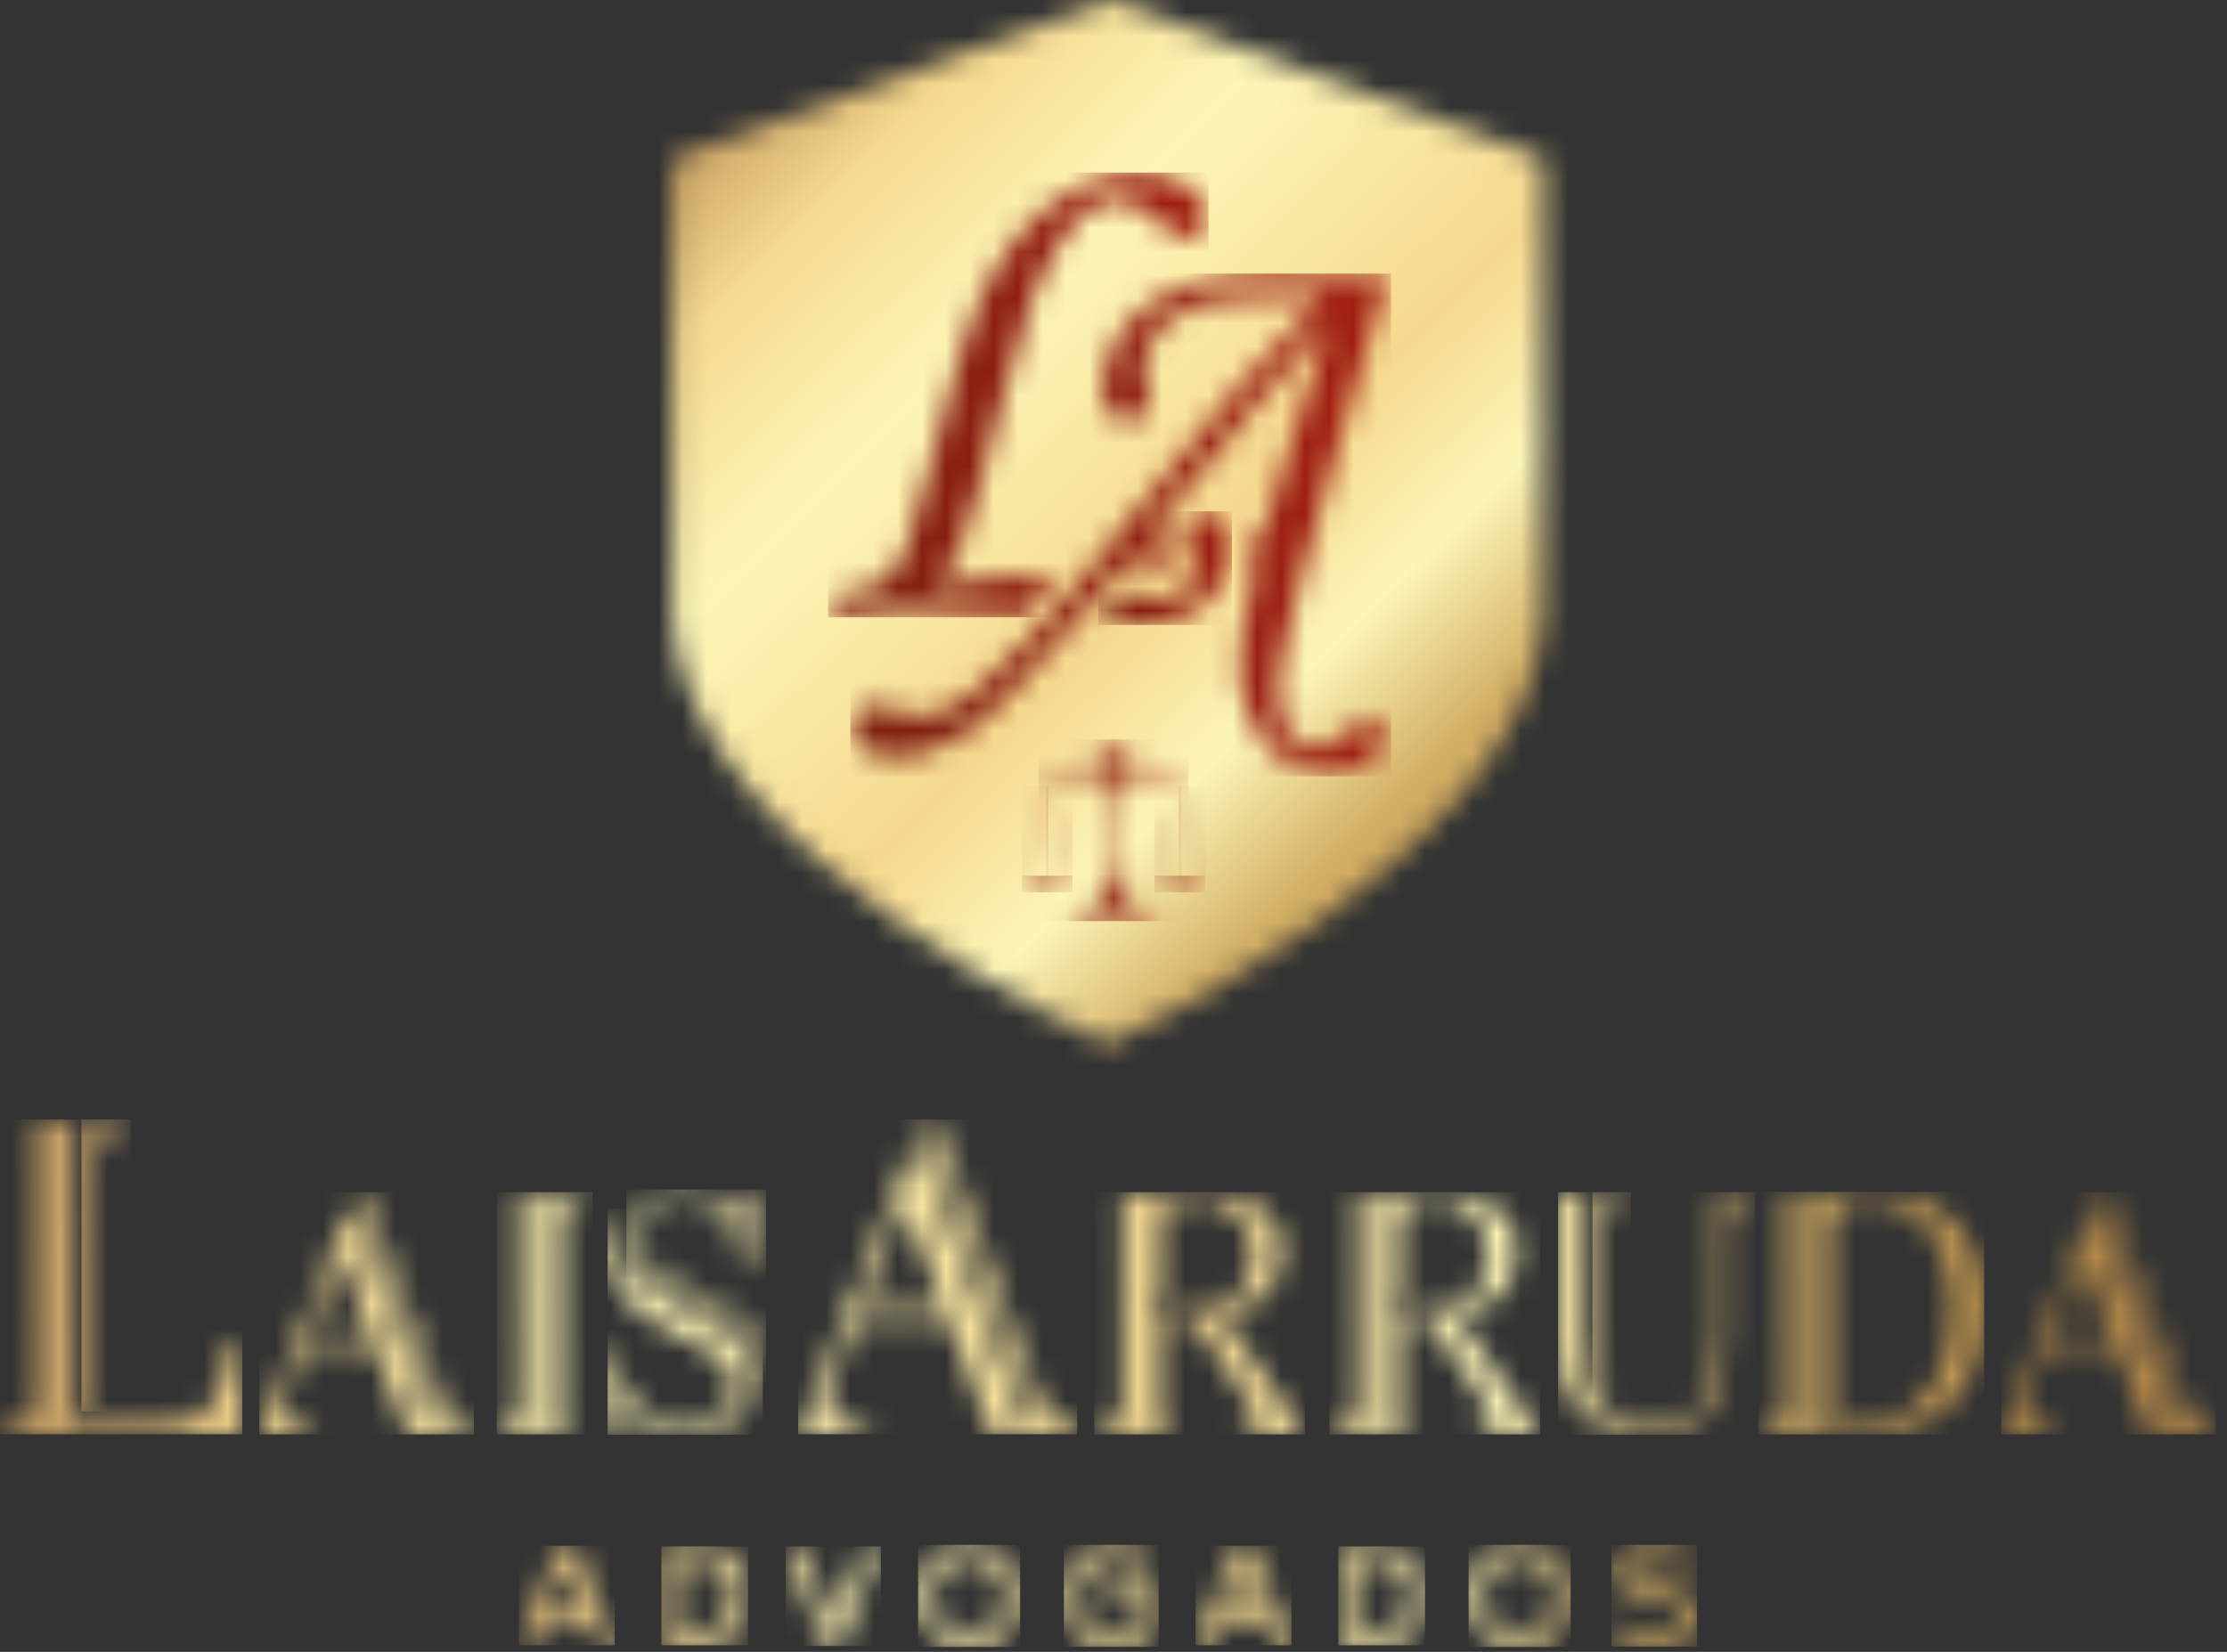 <svg width="93" height="69" viewBox="0 0 93 69" fill="none" xmlns="http://www.w3.org/2000/svg">
<rect x="0" y="0" width="93" height="69" fill="#333333" stroke="none"/>
<mask id="mask0_91_51" style="mask-type:luminance" maskUnits="userSpaceOnUse" x="0" y="46" width="11" height="14">
<path d="M1.532 46.762L1.546 57.981C1.546 58.454 1.511 58.782 1.442 58.991C1.358 59.2 1.198 59.339 0.989 59.429C0.801 59.499 0.488 59.548 0 59.569V59.917H10.119V56.052H9.618C9.527 56.978 9.388 57.563 9.214 58.057C9.04 58.524 8.74 58.837 8.343 59.067C7.939 59.276 7.368 59.395 6.602 59.395H2.946L2.925 46.769H1.532V46.762Z" fill="white"/>
</mask>
<g mask="url(#mask0_91_51)">
<path d="M10.119 46.762H0V59.91H10.119V46.762Z" fill="url(#paint0_linear_91_51)"/>
</g>
<mask id="mask1_91_51" style="mask-type:luminance" maskUnits="userSpaceOnUse" x="3" y="46" width="3" height="13">
<path d="M3.399 46.762L3.412 58.956H4.004L3.991 48.712C3.991 48.239 4.004 47.911 4.095 47.702C4.165 47.493 4.304 47.333 4.492 47.264C4.701 47.18 5.049 47.124 5.453 47.11V46.762H3.399Z" fill="white"/>
</mask>
<g mask="url(#mask1_91_51)">
<path d="M5.453 46.762H3.399V58.956H5.453V46.762Z" fill="url(#paint1_linear_91_51)"/>
</g>
<mask id="mask2_91_51" style="mask-type:luminance" maskUnits="userSpaceOnUse" x="10" y="49" width="10" height="11">
<path d="M14.221 52.409L15.537 55.891H12.842L14.221 52.409ZM14.834 49.797L14.82 49.853L18.414 59.512H17.996L14.604 50.403L10.822 59.916H13.058V59.637C12.612 59.623 12.32 59.561 12.118 59.422C11.916 59.282 11.811 59.129 11.811 58.816C11.811 58.502 11.902 58.238 12.09 57.757L12.682 56.267H15.656L17.021 59.909H19.779V59.63C19.347 59.602 18.79 59.31 18.546 58.704L15.238 49.791H14.82L14.834 49.797Z" fill="white"/>
</mask>
<g mask="url(#mask2_91_51)">
<path d="M19.793 49.797H10.829V59.916H19.793V49.797Z" fill="url(#paint2_linear_91_51)"/>
</g>
<mask id="mask3_91_51" style="mask-type:luminance" maskUnits="userSpaceOnUse" x="20" y="49" width="5" height="11">
<path d="M23.142 49.797L23.156 59.526H22.78L22.766 49.797H21.708L21.722 58.426C21.722 58.788 21.694 59.038 21.631 59.206C21.575 59.366 21.457 59.47 21.311 59.526C21.151 59.596 21.109 59.63 20.747 59.644V59.909H23.616L23.602 51.281C23.602 50.919 23.63 50.668 23.692 50.501C23.748 50.341 23.853 50.222 24.013 50.167C24.159 50.097 24.389 50.076 24.751 50.062V49.791H23.142V49.797Z" fill="white"/>
</mask>
<g mask="url(#mask3_91_51)">
<path d="M24.751 49.797H20.747V59.916H24.751V49.797Z" fill="url(#paint3_linear_91_51)"/>
</g>
<mask id="mask4_91_51" style="mask-type:luminance" maskUnits="userSpaceOnUse" x="26" y="49" width="6" height="9">
<path d="M27.216 49.959C26.59 50.293 26.29 50.815 26.248 51.365C26.151 52.654 26.917 53.204 27.307 53.482C27.613 53.684 28.498 54.193 29.152 54.513C29.835 54.861 30.483 55.182 30.866 55.53C31.36 55.975 31.708 56.533 31.841 57.152C31.883 57.382 31.883 57.459 31.869 57.716C31.924 57.556 31.945 57.41 31.959 57.222C31.973 56.762 31.813 56.219 31.667 55.934C31.416 55.467 31.2 55.293 30.852 55.021C30.517 54.757 29.71 54.353 29.361 54.179C28.971 53.991 27.474 53.19 27.07 52.772C26.736 52.438 26.59 51.888 26.617 51.47C26.659 50.732 27.112 50.397 27.398 50.265C27.69 50.133 28.094 50.014 28.547 50.021C29.173 50.035 29.696 50.279 30.037 50.516C30.357 50.773 30.532 50.982 30.692 51.386C30.866 51.79 30.963 52.18 30.998 52.716H31.402C31.402 51.365 31.416 50.425 31.472 49.833H31.068C31.04 50.049 31.012 50.223 30.977 50.314C30.935 50.404 30.88 50.46 30.789 50.46C30.685 50.46 30.587 50.418 30.371 50.286C30.239 50.203 30.065 50.112 29.926 50.042C29.654 49.896 29.16 49.68 28.505 49.68C28.052 49.68 27.565 49.778 27.203 49.952" fill="white"/>
</mask>
<g mask="url(#mask4_91_51)">
<path d="M31.987 49.687H26.158V57.716H31.987V49.687Z" fill="url(#paint4_linear_91_51)"/>
</g>
<mask id="mask5_91_51" style="mask-type:luminance" maskUnits="userSpaceOnUse" x="25" y="50" width="7" height="10">
<path d="M25.81 50.843C25.58 51.205 25.364 51.63 25.364 52.159C25.364 52.653 25.454 53.301 25.768 53.795C25.984 54.157 26.262 54.478 26.597 54.735C27.196 55.216 28.47 55.808 29.626 56.476C29.947 56.678 30.685 57.159 30.671 57.987C30.657 58.391 30.524 58.684 30.364 58.886C30.1 59.22 29.466 59.526 28.526 59.513C27.711 59.513 26.945 59.178 26.464 58.628C25.998 58.106 25.928 57.423 25.858 56.455H25.454C25.454 58.224 25.427 59.269 25.399 59.791H25.803C25.831 59.589 25.872 59.429 25.907 59.338C25.963 59.248 26.012 59.178 26.095 59.178C26.2 59.178 26.186 59.15 26.485 59.325C26.833 59.526 26.994 59.582 27.126 59.631C27.418 59.763 27.892 59.903 28.519 59.91C28.839 59.923 29.257 59.882 29.633 59.819C30.316 59.673 30.796 59.352 31.137 58.844C31.848 57.73 31.353 56.511 30.601 55.856C30.253 55.55 29.626 55.23 28.965 54.889C28.296 54.554 27.453 54.102 26.98 53.76C26.576 53.468 25.719 52.848 25.824 51.337C25.852 51.044 25.942 50.745 26.102 50.48C25.998 50.585 25.886 50.71 25.796 50.843" fill="white"/>
</mask>
<g mask="url(#mask5_91_51)">
<path d="M31.855 50.48H25.371V59.93H31.855V50.48Z" fill="url(#paint5_linear_91_51)"/>
</g>
<mask id="mask6_91_51" style="mask-type:luminance" maskUnits="userSpaceOnUse" x="33" y="46" width="12" height="14">
<path d="M37.733 50.16L39.439 54.687H35.936L37.733 50.16ZM38.533 46.762L38.513 46.832L43.179 59.387H42.636L38.227 47.542L33.317 59.91H36.228V59.541C35.657 59.527 35.267 59.436 35.01 59.262C34.745 59.088 34.613 58.879 34.613 58.482C34.613 58.085 34.731 57.73 34.982 57.103L35.748 55.167H39.613L41.389 59.903H44.975V59.534C44.418 59.499 43.687 59.116 43.374 58.329L39.07 46.748H38.527L38.533 46.762Z" fill="white"/>
</mask>
<g mask="url(#mask6_91_51)">
<path d="M44.982 46.762H33.331V59.909H44.982V46.762Z" fill="url(#paint6_linear_91_51)"/>
</g>
<mask id="mask7_91_51" style="mask-type:luminance" maskUnits="userSpaceOnUse" x="45" y="49" width="10" height="11">
<path d="M48.318 49.798L48.332 54.38H48.778V51.309C48.778 50.961 48.848 50.704 48.98 50.557C49.154 50.342 49.21 50.328 49.356 50.251C49.558 50.147 49.823 50.105 49.983 50.091C50.477 50.049 51.215 50.307 51.605 50.683C52.1 51.149 52.316 51.658 52.316 52.438C52.316 52.918 52.128 53.44 52.009 53.642C51.731 54.109 51.473 54.325 51.055 54.527C50.763 54.659 50.261 54.757 49.969 54.784C49.69 54.812 49.69 54.798 49.391 54.798H48.332V59.527H47.97L47.956 49.798H46.884L46.898 58.413C46.898 58.761 46.87 59.025 46.8 59.193C46.744 59.353 46.612 59.464 46.466 59.513C46.306 59.583 46.048 59.617 45.686 59.631V59.91H48.778V55.181H49.892L52.413 58.991C52.504 59.123 52.56 59.248 52.56 59.325C52.56 59.429 52.49 59.499 52.385 59.555C52.281 59.596 52.093 59.624 51.891 59.638V59.917H54.489L51.007 54.959C51.571 54.854 52.023 54.673 52.385 54.408C52.803 54.116 53.11 53.782 53.284 53.406C53.458 53.029 53.548 52.654 53.548 52.278C53.548 51.811 53.416 51.393 53.158 51.017C52.901 50.641 52.518 50.335 52.009 50.119C51.487 49.903 50.867 49.798 50.122 49.798H48.311H48.318Z" fill="white"/>
</mask>
<g mask="url(#mask7_91_51)">
<path d="M54.496 49.798H45.693V59.917H54.496V49.798Z" fill="url(#paint7_linear_91_51)"/>
</g>
<mask id="mask8_91_51" style="mask-type:luminance" maskUnits="userSpaceOnUse" x="55" y="49" width="10" height="11">
<path d="M58.138 49.798L58.152 54.38H58.591V51.309C58.591 50.961 58.66 50.704 58.793 50.557C58.967 50.342 59.023 50.328 59.169 50.251C59.371 50.147 59.635 50.105 59.795 50.091C60.29 50.049 61.028 50.307 61.418 50.683C61.913 51.149 62.129 51.658 62.129 52.438C62.129 52.918 61.941 53.44 61.822 53.642C61.544 54.109 61.286 54.325 60.868 54.527C60.575 54.659 60.074 54.757 59.782 54.784C59.503 54.812 59.503 54.798 59.203 54.798H58.145V59.527H57.783L57.769 49.798H56.696L56.71 58.413C56.71 58.761 56.682 59.025 56.613 59.193C56.557 59.353 56.425 59.464 56.279 59.513C56.118 59.583 55.861 59.617 55.498 59.631V59.91H58.598V55.181H59.712L62.233 58.991C62.331 59.123 62.379 59.248 62.379 59.325C62.379 59.429 62.31 59.499 62.205 59.555C62.101 59.596 61.913 59.624 61.711 59.638V59.917H64.308L60.826 54.959C61.39 54.854 61.843 54.673 62.205 54.408C62.623 54.116 62.929 53.782 63.103 53.406C63.278 53.029 63.368 52.654 63.368 52.278C63.368 51.811 63.236 51.393 62.978 51.017C62.721 50.641 62.337 50.335 61.829 50.119C61.307 49.903 60.687 49.798 59.942 49.798H58.131H58.138Z" fill="white"/>
</mask>
<g mask="url(#mask8_91_51)">
<path d="M64.315 49.798H55.513V59.917H64.315V49.798Z" fill="url(#paint8_linear_91_51)"/>
</g>
<mask id="mask9_91_51" style="mask-type:luminance" maskUnits="userSpaceOnUse" x="65" y="49" width="9" height="11">
<path d="M71.739 49.798L71.753 55.745C71.753 56.908 71.579 57.862 71.119 58.545C70.702 59.185 70.005 59.513 69.072 59.513C68.842 59.513 68.738 59.513 68.459 59.471C67.818 59.401 67.317 59.165 66.969 58.816C66.377 58.239 66.14 57.236 66.14 55.55C66.14 55.216 66.14 50.954 66.126 49.798H65.067V55.627C65.067 56.296 65.095 56.832 65.158 57.25C65.214 57.667 65.374 58.016 65.534 58.308C65.68 58.601 65.952 58.914 66.244 59.151C66.808 59.631 67.505 59.931 68.954 59.917C69.664 59.903 70.096 59.798 70.562 59.555C71.015 59.311 71.314 58.991 71.551 58.594C71.767 58.231 71.913 57.814 72.004 57.333C72.101 56.839 72.136 56.247 72.136 55.578V51.449C72.136 51.073 72.164 50.808 72.227 50.62C72.282 50.432 72.387 50.286 72.547 50.202C72.707 50.119 72.909 50.07 73.285 50.056V49.798H71.732H71.739Z" fill="white"/>
</mask>
<g mask="url(#mask9_91_51)">
<path d="M73.299 49.798H65.067V59.931H73.299V49.798Z" fill="url(#paint9_linear_91_51)"/>
</g>
<mask id="mask10_91_51" style="mask-type:luminance" maskUnits="userSpaceOnUse" x="66" y="49" width="3" height="10">
<path d="M66.502 49.798L66.516 55.536C66.516 57.013 66.746 57.946 67.171 58.454C67.087 58.176 67.052 57.862 67.024 57.654C66.969 57.208 66.955 56.623 66.955 55.857V51.303C66.955 50.94 66.983 50.69 67.038 50.523C67.094 50.362 67.198 50.23 67.359 50.16C67.519 50.105 67.763 50.077 68.111 50.07V49.805H66.502V49.798Z" fill="white"/>
</mask>
<g mask="url(#mask10_91_51)">
<path d="M68.111 49.798H66.502V58.454H68.111V49.798Z" fill="url(#paint10_linear_91_51)"/>
</g>
<mask id="mask11_91_51" style="mask-type:luminance" maskUnits="userSpaceOnUse" x="73" y="49" width="10" height="11">
<path d="M76.976 49.798H76.05V59.179H76.503V51.421C76.503 51.087 76.545 50.926 76.6 50.766C76.656 50.592 76.788 50.474 76.879 50.418C77.241 50.174 77.603 50.126 78.112 50.14C78.926 50.154 80.082 50.571 80.765 51.63C81.301 52.417 81.531 53.489 81.517 54.701C81.517 55.892 81.287 56.915 80.911 57.612C80.507 58.364 80.055 58.789 79.449 59.102C78.738 59.45 77.854 59.534 77.157 59.534H75.667V49.819L74.595 49.805L74.609 58.419C74.609 58.782 74.581 59.039 74.518 59.2C74.462 59.36 74.344 59.478 74.198 59.534C74.037 59.603 73.835 59.624 73.432 59.638V59.917L76.538 59.931C76.914 59.931 77.276 59.917 77.408 59.917C78.481 59.917 79.121 59.84 79.713 59.645C80.556 59.367 81.552 58.921 82.248 57.486C82.624 56.693 82.854 55.759 82.854 54.715C82.854 53.392 82.576 52.075 81.608 51.045C80.793 50.188 79.665 49.798 77.986 49.798L76.969 49.812L76.976 49.798Z" fill="white"/>
</mask>
<g mask="url(#mask11_91_51)">
<path d="M82.861 49.785H73.439V59.917H82.861V49.785Z" fill="url(#paint11_linear_91_51)"/>
</g>
<mask id="mask12_91_51" style="mask-type:luminance" maskUnits="userSpaceOnUse" x="83" y="49" width="10" height="11">
<path d="M86.963 52.409L88.279 55.891H85.584L86.963 52.409ZM87.576 49.797L87.562 49.853L91.156 59.512H90.738L87.346 50.403L83.565 59.916H85.8V59.637C85.361 59.623 85.062 59.554 84.86 59.422C84.658 59.289 84.553 59.129 84.553 58.816C84.553 58.502 84.644 58.238 84.832 57.757L85.424 56.267H88.398L89.763 59.909H92.521V59.63C92.089 59.602 91.532 59.31 91.288 58.704L87.98 49.791H87.562L87.576 49.797Z" fill="white"/>
</mask>
<g mask="url(#mask12_91_51)">
<path d="M92.535 49.797H83.572V59.916H92.535V49.797Z" fill="url(#paint12_linear_91_51)"/>
</g>
<mask id="mask13_91_51" style="mask-type:luminance" maskUnits="userSpaceOnUse" x="28" y="0" width="37" height="44">
<path d="M28.094 6.609V26.107H28.122C28.888 35.836 46.271 43.621 46.271 43.621C46.271 43.621 63.647 35.836 64.42 26.107H64.448V25.453V6.609L46.368 0L28.101 6.609H28.094Z" fill="white"/>
</mask>
<g mask="url(#mask13_91_51)">
<path d="M46.637 -18.163L6.294 21.382L45.915 61.797L86.258 22.252L46.637 -18.163Z" fill="url(#paint13_linear_91_51)"/>
</g>
<mask id="mask14_91_51" style="mask-type:luminance" maskUnits="userSpaceOnUse" x="48" y="36" width="3" height="2">
<path d="M48.214 36.581C48.339 36.978 48.764 37.27 49.272 37.27C49.781 37.27 50.199 36.978 50.331 36.581H48.214Z" fill="white"/>
</mask>
<g mask="url(#mask14_91_51)">
<path d="M50.331 36.581H48.214V37.27H50.331V36.581Z" fill="url(#paint14_linear_91_51)"/>
</g>
<mask id="mask15_91_51" style="mask-type:luminance" maskUnits="userSpaceOnUse" x="49" y="32" width="1" height="5">
<path d="M49.231 32.876V36.782C49.231 36.782 49.245 36.831 49.272 36.831C49.272 36.831 49.321 36.81 49.321 36.789V32.883C49.321 32.883 49.307 32.834 49.279 32.834C49.279 32.834 49.238 32.855 49.238 32.876" fill="white"/>
</mask>
<g mask="url(#mask15_91_51)">
<path d="M49.321 32.834H49.231V36.831H49.321V32.834Z" fill="url(#paint15_linear_91_51)"/>
</g>
<mask id="mask16_91_51" style="mask-type:luminance" maskUnits="userSpaceOnUse" x="48" y="32" width="2" height="5">
<path d="M49.231 32.862L48.228 36.56C48.228 36.56 48.235 36.609 48.263 36.616C48.263 36.616 48.27 36.616 48.276 36.616C48.297 36.616 48.318 36.602 48.318 36.581L49.321 32.883C49.321 32.883 49.314 32.835 49.286 32.828C49.286 32.828 49.279 32.828 49.272 32.828C49.252 32.828 49.238 32.842 49.231 32.862Z" fill="white"/>
</mask>
<g mask="url(#mask16_91_51)">
<path d="M49.321 32.834H48.214V36.622H49.321V32.834Z" fill="url(#paint16_linear_91_51)"/>
</g>
<mask id="mask17_91_51" style="mask-type:luminance" maskUnits="userSpaceOnUse" x="49" y="32" width="2" height="5">
<path d="M49.258 32.834C49.258 32.834 49.217 32.862 49.224 32.89L50.233 36.587C50.233 36.587 50.254 36.622 50.275 36.622C50.275 36.622 50.282 36.622 50.289 36.622C50.31 36.622 50.324 36.587 50.317 36.567L49.307 32.869C49.307 32.869 49.279 32.834 49.266 32.834C49.266 32.834 49.258 32.834 49.252 32.834" fill="white"/>
</mask>
<g mask="url(#mask17_91_51)">
<path d="M50.338 32.834H49.224V36.622H50.338V32.834Z" fill="url(#paint17_linear_91_51)"/>
</g>
<mask id="mask18_91_51" style="mask-type:luminance" maskUnits="userSpaceOnUse" x="42" y="36" width="3" height="2">
<path d="M42.67 36.581C42.803 36.978 43.227 37.27 43.729 37.27C44.23 37.27 44.655 36.978 44.787 36.581H42.67Z" fill="white"/>
</mask>
<g mask="url(#mask18_91_51)">
<path d="M44.787 36.581H42.67V37.27H44.787V36.581Z" fill="url(#paint18_linear_91_51)"/>
</g>
<mask id="mask19_91_51" style="mask-type:luminance" maskUnits="userSpaceOnUse" x="43" y="32" width="1" height="5">
<path d="M43.687 32.876V36.782C43.687 36.782 43.701 36.831 43.729 36.831C43.729 36.831 43.771 36.81 43.778 36.789V32.883C43.778 32.883 43.764 32.834 43.736 32.834C43.736 32.834 43.687 32.855 43.687 32.876Z" fill="white"/>
</mask>
<g mask="url(#mask19_91_51)">
<path d="M43.778 32.834H43.687V36.831H43.778V32.834Z" fill="url(#paint19_linear_91_51)"/>
</g>
<mask id="mask20_91_51" style="mask-type:luminance" maskUnits="userSpaceOnUse" x="42" y="32" width="2" height="5">
<path d="M43.687 32.862L42.684 36.56C42.684 36.56 42.691 36.609 42.719 36.616C42.719 36.616 42.726 36.616 42.733 36.616C42.754 36.616 42.775 36.602 42.775 36.581L43.778 32.883C43.778 32.883 43.771 32.835 43.743 32.828C43.743 32.828 43.736 32.828 43.729 32.828C43.708 32.828 43.687 32.842 43.687 32.862Z" fill="white"/>
</mask>
<g mask="url(#mask20_91_51)">
<path d="M43.784 32.834H42.677V36.622H43.784V32.834Z" fill="url(#paint20_linear_91_51)"/>
</g>
<mask id="mask21_91_51" style="mask-type:luminance" maskUnits="userSpaceOnUse" x="43" y="32" width="2" height="5">
<path d="M43.715 32.834C43.715 32.834 43.673 32.862 43.68 32.89L44.69 36.587C44.69 36.587 44.711 36.622 44.732 36.622C44.732 36.622 44.739 36.622 44.746 36.622C44.773 36.622 44.787 36.587 44.78 36.567L43.771 32.869C43.771 32.869 43.75 32.834 43.729 32.834C43.729 32.834 43.722 32.834 43.715 32.834Z" fill="white"/>
</mask>
<g mask="url(#mask21_91_51)">
<path d="M44.795 32.834H43.68V36.622H44.795V32.834Z" fill="url(#paint21_linear_91_51)"/>
</g>
<mask id="mask22_91_51" style="mask-type:luminance" maskUnits="userSpaceOnUse" x="43" y="30" width="7" height="9">
<path d="M46.264 31.643C46.264 31.441 46.501 31.274 46.501 31.274C46.501 31.274 46.737 31.441 46.737 31.643C46.737 31.845 46.501 32.012 46.501 32.012C46.501 32.012 46.264 31.845 46.264 31.643ZM46.013 31.643C46.013 31.643 46.013 31.678 46.013 31.699C45.539 31.79 45.122 32.033 44.558 32.409C44.216 32.639 43.875 32.897 43.68 32.862C43.659 32.862 43.645 32.848 43.624 32.841C43.694 32.813 43.736 32.751 43.736 32.674C43.736 32.577 43.652 32.493 43.555 32.493C43.457 32.493 43.381 32.569 43.374 32.667C43.36 32.772 43.422 32.89 43.603 32.953C43.91 33.05 44.411 32.778 44.718 32.611C44.989 32.465 45.24 32.361 45.484 32.291C46.09 32.194 46.299 32.632 46.368 32.827C46.278 32.869 46.222 32.959 46.222 33.071C46.222 33.182 46.285 33.273 46.382 33.315V36.058C46.285 36.1 46.222 36.191 46.222 36.302C46.222 36.413 46.285 36.497 46.375 36.546C46.334 37.012 46.118 38.008 44.989 38.182C44.815 38.182 44.662 38.308 44.634 38.475H48.367C48.332 38.308 48.186 38.182 48.012 38.182C46.877 38.008 46.661 37.005 46.626 36.546C46.717 36.504 46.779 36.413 46.779 36.302C46.779 36.191 46.717 36.1 46.619 36.058V33.315C46.709 33.273 46.779 33.175 46.779 33.071C46.779 32.967 46.717 32.876 46.633 32.827C46.696 32.632 46.911 32.194 47.51 32.291C47.754 32.361 48.005 32.465 48.276 32.611C48.59 32.778 49.091 33.05 49.391 32.953C49.572 32.89 49.635 32.772 49.621 32.667C49.621 32.569 49.537 32.493 49.44 32.493C49.342 32.493 49.258 32.577 49.258 32.674C49.258 32.751 49.307 32.813 49.377 32.841C49.363 32.848 49.342 32.855 49.321 32.862C49.126 32.897 48.785 32.639 48.444 32.409C47.873 32.026 47.455 31.79 46.988 31.699C46.988 31.678 46.988 31.664 46.988 31.643C46.988 31.226 46.501 30.884 46.501 30.884C46.501 30.884 46.02 31.226 46.02 31.643" fill="white"/>
</mask>
<g mask="url(#mask22_91_51)">
<path d="M49.628 30.884H43.374V38.475H49.628V30.884Z" fill="url(#paint22_linear_91_51)"/>
</g>
<mask id="mask23_91_51" style="mask-type:luminance" maskUnits="userSpaceOnUse" x="35" y="11" width="23" height="22">
<path d="M51.341 11.525C50.261 11.671 49.342 11.943 48.597 12.34C47.852 12.737 47.253 13.259 46.814 13.907C46.375 14.555 46.118 15.244 46.055 15.968C46.006 16.483 46.076 16.88 46.264 17.159C46.445 17.438 46.709 17.591 47.058 17.619C47.301 17.639 47.517 17.577 47.705 17.417C47.894 17.263 47.998 17.068 48.019 16.852C48.033 16.678 47.991 16.4 47.88 16.017C47.775 15.669 47.733 15.411 47.754 15.223C47.803 14.666 48.068 14.144 48.541 13.642C49.015 13.148 49.683 12.8 50.561 12.605C51.195 12.458 52.769 12.389 55.283 12.389C53.27 14.283 50.582 17.361 47.225 21.623C46.64 22.361 46.09 23.05 45.567 23.684C45.379 23.914 45.198 24.137 45.017 24.346C44.565 24.889 44.126 25.397 43.722 25.857C43.499 26.107 43.29 26.344 43.081 26.567C42.099 27.64 41.27 28.44 40.609 28.963C39.724 29.659 38.937 29.972 38.262 29.91C38.06 29.889 37.663 29.784 37.071 29.589C36.834 29.52 36.646 29.471 36.5 29.464C36.256 29.443 36.047 29.513 35.873 29.666C35.699 29.819 35.594 30.035 35.574 30.293C35.546 30.634 35.657 30.933 35.915 31.17C36.173 31.414 36.584 31.56 37.154 31.609C38.234 31.706 39.418 31.309 40.706 30.411C41.347 29.965 42.907 28.266 44.321 26.672C44.537 26.428 44.746 26.191 44.948 25.961C45.393 25.453 45.804 24.979 46.139 24.589C46.361 24.332 46.549 24.109 46.696 23.935C46.904 23.684 47.03 23.538 47.03 23.538H49.07C49.05 23.468 49.022 23.398 48.987 23.315C48.848 22.967 48.764 22.667 48.743 22.41H47.949L52.365 16.999C52.706 16.581 53.597 15.585 55.032 13.997L55.457 13.579C54.614 16.059 52.72 22.389 52.72 22.389H52.204C52.225 22.542 52.239 22.702 52.239 22.862C52.239 23.085 52.218 23.301 52.184 23.51H52.448C52.448 23.51 51.989 25.439 51.8 26.901C51.647 28.106 51.821 29.102 52.142 29.896C52.462 30.697 52.95 31.309 53.604 31.748C54.363 32.249 55.15 32.431 55.958 32.284C56.766 32.138 57.344 31.811 57.678 31.296C57.811 31.101 57.859 30.892 57.831 30.676C57.804 30.46 57.706 30.293 57.539 30.181C57.386 30.077 57.198 30.056 56.989 30.105C56.829 30.146 56.543 30.348 56.125 30.703C55.422 31.316 54.781 31.428 54.196 31.045C53.597 30.648 53.479 29.903 53.395 28.775C53.312 27.646 54.941 21.727 56.042 18.023C57.636 12.66 57.741 12.389 57.971 11.539C58.117 11.483 56.829 11.449 56.829 11.449C55.986 11.442 54.962 11.442 54.287 11.435C53.98 11.435 53.695 11.428 53.43 11.428C52.497 11.428 51.807 11.463 51.376 11.525" fill="white"/>
</mask>
<g mask="url(#mask23_91_51)">
<path d="M58.089 11.428H35.511V32.431H58.089V11.428Z" fill="url(#paint23_linear_91_51)"/>
</g>
<mask id="mask24_91_51" style="mask-type:luminance" maskUnits="userSpaceOnUse" x="34" y="7" width="17" height="19">
<path d="M43.917 8.544C42.698 9.436 41.674 10.808 40.853 12.653C40.316 13.879 39.717 15.891 39.056 18.677C38.561 20.787 38.164 22.18 37.879 22.855C37.586 23.53 37.266 23.997 36.904 24.262C36.542 24.526 35.831 24.756 34.766 24.958L34.585 25.78C35.734 25.606 37.05 25.522 38.54 25.522C39.3 25.522 40.706 25.606 42.747 25.773C43.179 25.292 43.638 24.763 44.133 24.178C44.098 24.178 44.063 24.171 44.035 24.164C43.576 24.095 43.081 24.067 42.545 24.067C41.681 24.067 40.525 24.227 39.077 24.54C39.481 24.074 39.829 23.489 40.114 22.779C40.511 21.783 41.089 19.77 41.855 16.741C42.343 14.833 42.747 13.461 43.06 12.632C43.548 11.407 44.014 10.48 44.467 9.854C44.92 9.234 45.338 8.809 45.735 8.586C46.02 8.426 46.306 8.342 46.598 8.342C46.849 8.342 47.114 8.405 47.378 8.537C47.65 8.67 48.026 8.948 48.513 9.373C48.945 9.77 49.321 9.965 49.621 9.965C49.85 9.965 50.052 9.881 50.22 9.707C50.387 9.533 50.47 9.324 50.47 9.081C50.47 8.642 50.199 8.224 49.648 7.82C49.098 7.416 48.423 7.214 47.622 7.214C46.375 7.214 45.136 7.66 43.917 8.551" fill="white"/>
</mask>
<g mask="url(#mask24_91_51)">
<path d="M50.47 7.207H34.585V25.786H50.47V7.207Z" fill="url(#paint24_linear_91_51)"/>
</g>
<mask id="mask25_91_51" style="mask-type:luminance" maskUnits="userSpaceOnUse" x="45" y="21" width="7" height="6">
<path d="M49.704 21.595C49.704 21.595 49.676 21.623 49.662 21.644C49.53 21.797 49.46 21.999 49.46 22.25C49.46 22.298 49.46 22.354 49.474 22.41C49.502 22.577 49.558 22.786 49.655 23.029C49.732 23.218 49.788 23.385 49.823 23.531C49.85 23.649 49.864 23.754 49.864 23.844C49.864 24.004 49.83 24.158 49.753 24.297C49.683 24.429 49.586 24.548 49.46 24.659C49.189 24.896 48.861 25.021 48.478 25.021C48.158 25.021 47.643 24.945 46.932 24.791C46.64 25.14 46.264 25.571 45.846 26.052C46.438 26.093 46.946 26.114 47.371 26.114C48.618 26.114 49.607 25.794 50.338 25.153C50.644 24.889 50.888 24.596 51.062 24.29C51.202 24.046 51.299 23.796 51.362 23.524C51.41 23.315 51.431 23.099 51.431 22.876C51.431 22.709 51.417 22.549 51.389 22.41C51.341 22.159 51.25 21.95 51.111 21.776C51.076 21.727 51.034 21.685 50.993 21.651C50.804 21.47 50.582 21.372 50.331 21.372C50.066 21.372 49.857 21.449 49.69 21.609" fill="white"/>
</mask>
<g mask="url(#mask25_91_51)">
<path d="M51.445 21.358H45.86V26.107H51.445V21.358Z" fill="url(#paint25_linear_91_51)"/>
</g>
<mask id="mask26_91_51" style="mask-type:luminance" maskUnits="userSpaceOnUse" x="21" y="64" width="5" height="5">
<path d="M23.651 65.376L24.424 67.305H22.878L23.651 65.376ZM23.323 64.568L21.673 68.726H22.348L22.655 67.932H24.674L24.981 68.726H25.677L24.02 64.568H23.33H23.323Z" fill="white"/>
</mask>
<g mask="url(#mask26_91_51)">
<path d="M25.67 64.568H21.666V68.726H25.67V64.568Z" fill="url(#paint26_linear_91_51)"/>
</g>
<mask id="mask27_91_51" style="mask-type:luminance" maskUnits="userSpaceOnUse" x="27" y="64" width="5" height="5">
<path d="M28.296 65.237H29.041C30.288 65.237 30.559 65.585 30.559 66.657C30.559 67.73 30.232 68.099 29.02 68.099H28.296V65.237ZM27.62 64.596V68.726H28.985C30.58 68.726 31.242 68.245 31.242 66.657C31.242 65.07 30.622 64.596 29.034 64.596H27.627H27.62Z" fill="white"/>
</mask>
<g mask="url(#mask27_91_51)">
<path d="M31.242 64.596H27.62V68.726H31.242V64.596Z" fill="url(#paint27_linear_91_51)"/>
</g>
<mask id="mask28_91_51" style="mask-type:luminance" maskUnits="userSpaceOnUse" x="32" y="64" width="5" height="5">
<path d="M36.075 64.596L34.801 67.904L33.519 64.596H32.809L34.445 68.754H35.135L36.785 64.596H36.075Z" fill="white"/>
</mask>
<g mask="url(#mask28_91_51)">
<path d="M36.785 64.596H32.809V68.754H36.785V64.596Z" fill="url(#paint28_linear_91_51)"/>
</g>
<mask id="mask29_91_51" style="mask-type:luminance" maskUnits="userSpaceOnUse" x="38" y="64" width="5" height="5">
<path d="M39.014 66.671C39.014 65.731 39.432 65.181 40.463 65.181C41.493 65.181 41.918 65.724 41.918 66.671C41.918 67.618 41.5 68.161 40.463 68.161C39.425 68.161 39.014 67.618 39.014 66.671ZM38.338 66.657C38.338 68.175 39.146 68.788 40.469 68.788C41.793 68.788 42.601 68.175 42.601 66.657C42.601 65.139 41.786 64.533 40.469 64.533C39.153 64.533 38.338 65.146 38.338 66.657Z" fill="white"/>
</mask>
<g mask="url(#mask29_91_51)">
<path d="M42.601 64.533H38.338V68.795H42.601V64.533Z" fill="url(#paint29_linear_91_51)"/>
</g>
<mask id="mask30_91_51" style="mask-type:luminance" maskUnits="userSpaceOnUse" x="44" y="64" width="5" height="5">
<path d="M44.425 66.657C44.425 68.043 44.941 68.788 46.494 68.788C48.047 68.788 48.388 68.126 48.388 66.971V66.386H46.445V66.991H47.719V67.096C47.719 67.827 47.476 68.182 46.522 68.182C45.442 68.182 45.094 67.688 45.094 66.664C45.094 65.64 45.54 65.181 46.529 65.181C47.107 65.181 47.406 65.362 47.636 65.578L48.116 65.083C47.824 64.784 47.343 64.533 46.529 64.533C45.177 64.533 44.418 65.174 44.418 66.657" fill="white"/>
</mask>
<g mask="url(#mask30_91_51)">
<path d="M48.388 64.533H44.426V68.788H48.388V64.533Z" fill="url(#paint30_linear_91_51)"/>
</g>
<mask id="mask31_91_51" style="mask-type:luminance" maskUnits="userSpaceOnUse" x="49" y="64" width="5" height="5">
<path d="M51.919 65.376L52.692 67.305H51.146L51.919 65.376ZM51.585 64.568L49.934 68.726H50.61L50.916 67.932H52.936L53.242 68.726H53.938L52.281 64.568H51.592H51.585Z" fill="white"/>
</mask>
<g mask="url(#mask31_91_51)">
<path d="M53.931 64.568H49.927V68.726H53.931V64.568Z" fill="url(#paint31_linear_91_51)"/>
</g>
<mask id="mask32_91_51" style="mask-type:luminance" maskUnits="userSpaceOnUse" x="55" y="64" width="5" height="5">
<path d="M56.557 65.237H57.302C58.549 65.237 58.821 65.585 58.821 66.657C58.821 67.73 58.493 68.099 57.274 68.099H56.55V65.237H56.557ZM55.889 64.596V68.726H57.254C58.848 68.726 59.51 68.245 59.51 66.657C59.51 65.07 58.89 64.596 57.302 64.596H55.895H55.889Z" fill="white"/>
</mask>
<g mask="url(#mask32_91_51)">
<path d="M59.51 64.596H55.889V68.726H59.51V64.596Z" fill="url(#paint32_linear_91_51)"/>
</g>
<mask id="mask33_91_51" style="mask-type:luminance" maskUnits="userSpaceOnUse" x="61" y="64" width="5" height="5">
<path d="M62.01 66.671C62.01 65.731 62.428 65.181 63.459 65.181C64.489 65.181 64.914 65.724 64.914 66.671C64.914 67.618 64.496 68.161 63.459 68.161C62.421 68.161 62.01 67.618 62.01 66.671ZM61.328 66.657C61.328 68.175 62.136 68.788 63.452 68.788C64.768 68.788 65.583 68.175 65.583 66.657C65.583 65.139 64.768 64.533 63.452 64.533C62.136 64.533 61.328 65.146 61.328 66.657Z" fill="white"/>
</mask>
<g mask="url(#mask33_91_51)">
<path d="M65.59 64.533H61.328V68.795H65.59V64.533Z" fill="url(#paint33_linear_91_51)"/>
</g>
<mask id="mask34_91_51" style="mask-type:luminance" maskUnits="userSpaceOnUse" x="67" y="64" width="4" height="5">
<path d="M67.519 65.717C67.519 66.588 68.104 66.762 69.1 66.915C69.782 67.019 70.2 67.103 70.2 67.549C70.2 67.994 69.936 68.189 69.107 68.189C68.591 68.189 68.097 68.064 67.63 67.757L67.289 68.273C67.784 68.621 68.403 68.781 69.121 68.781C70.374 68.781 70.862 68.349 70.862 67.514C70.862 66.608 70.207 66.455 69.26 66.302C68.564 66.191 68.18 66.114 68.18 65.696C68.18 65.313 68.417 65.153 69.114 65.153C69.573 65.153 70.033 65.285 70.312 65.473L70.674 64.923C70.353 64.707 69.859 64.533 69.121 64.533C68.048 64.533 67.519 64.853 67.519 65.717Z" fill="white"/>
</mask>
<g mask="url(#mask34_91_51)">
<path d="M70.869 64.533H67.296V68.781H70.869V64.533Z" fill="url(#paint34_linear_91_51)"/>
</g>
<defs>
<linearGradient id="paint0_linear_91_51" x1="-4.79" y1="53.447" x2="100.266" y2="53.447" gradientUnits="userSpaceOnUse">
<stop stop-color="#B7854D"/>
<stop offset="0.15" stop-color="#F5D98F"/>
<stop offset="0.3" stop-color="#FDF6B7"/>
<stop offset="0.52" stop-color="#F5D88E"/>
<stop offset="0.64" stop-color="#FCF5B7"/>
<stop offset="0.75" stop-color="#D4B067"/>
<stop offset="0.85" stop-color="#BD9149"/>
<stop offset="1" stop-color="#B7854D"/>
</linearGradient>
<linearGradient id="paint1_linear_91_51" x1="-4.79" y1="52.967" x2="100.266" y2="52.967" gradientUnits="userSpaceOnUse">
<stop stop-color="#B7854D"/>
<stop offset="0.15" stop-color="#F5D98F"/>
<stop offset="0.3" stop-color="#FDF6B7"/>
<stop offset="0.52" stop-color="#F5D88E"/>
<stop offset="0.64" stop-color="#FCF5B7"/>
<stop offset="0.75" stop-color="#D4B067"/>
<stop offset="0.85" stop-color="#BD9149"/>
<stop offset="1" stop-color="#B7854D"/>
</linearGradient>
<linearGradient id="paint2_linear_91_51" x1="-4.79" y1="54.957" x2="100.266" y2="54.957" gradientUnits="userSpaceOnUse">
<stop stop-color="#B7854D"/>
<stop offset="0.15" stop-color="#F5D98F"/>
<stop offset="0.3" stop-color="#FDF6B7"/>
<stop offset="0.52" stop-color="#F5D88E"/>
<stop offset="0.64" stop-color="#FCF5B7"/>
<stop offset="0.75" stop-color="#D4B067"/>
<stop offset="0.85" stop-color="#BD9149"/>
<stop offset="1" stop-color="#B7854D"/>
</linearGradient>
<linearGradient id="paint3_linear_91_51" x1="-4.79" y1="54.957" x2="100.266" y2="54.957" gradientUnits="userSpaceOnUse">
<stop stop-color="#B7854D"/>
<stop offset="0.15" stop-color="#F5D98F"/>
<stop offset="0.3" stop-color="#FDF6B7"/>
<stop offset="0.52" stop-color="#F5D88E"/>
<stop offset="0.64" stop-color="#FCF5B7"/>
<stop offset="0.75" stop-color="#D4B067"/>
<stop offset="0.85" stop-color="#BD9149"/>
<stop offset="1" stop-color="#B7854D"/>
</linearGradient>
<linearGradient id="paint4_linear_91_51" x1="-4.79" y1="53.809" x2="100.266" y2="53.809" gradientUnits="userSpaceOnUse">
<stop stop-color="#B7854D"/>
<stop offset="0.15" stop-color="#F5D98F"/>
<stop offset="0.3" stop-color="#FDF6B7"/>
<stop offset="0.52" stop-color="#F5D88E"/>
<stop offset="0.64" stop-color="#FCF5B7"/>
<stop offset="0.75" stop-color="#D4B067"/>
<stop offset="0.85" stop-color="#BD9149"/>
<stop offset="1" stop-color="#B7854D"/>
</linearGradient>
<linearGradient id="paint5_linear_91_51" x1="-4.79" y1="55.306" x2="100.266" y2="55.306" gradientUnits="userSpaceOnUse">
<stop stop-color="#B7854D"/>
<stop offset="0.15" stop-color="#F5D98F"/>
<stop offset="0.3" stop-color="#FDF6B7"/>
<stop offset="0.52" stop-color="#F5D88E"/>
<stop offset="0.64" stop-color="#FCF5B7"/>
<stop offset="0.75" stop-color="#D4B067"/>
<stop offset="0.85" stop-color="#BD9149"/>
<stop offset="1" stop-color="#B7854D"/>
</linearGradient>
<linearGradient id="paint6_linear_91_51" x1="-4.79" y1="53.447" x2="100.266" y2="53.447" gradientUnits="userSpaceOnUse">
<stop stop-color="#B7854D"/>
<stop offset="0.15" stop-color="#F5D98F"/>
<stop offset="0.3" stop-color="#FDF6B7"/>
<stop offset="0.52" stop-color="#F5D88E"/>
<stop offset="0.64" stop-color="#FCF5B7"/>
<stop offset="0.75" stop-color="#D4B067"/>
<stop offset="0.85" stop-color="#BD9149"/>
<stop offset="1" stop-color="#B7854D"/>
</linearGradient>
<linearGradient id="paint7_linear_91_51" x1="-4.79" y1="54.965" x2="100.266" y2="54.965" gradientUnits="userSpaceOnUse">
<stop stop-color="#B7854D"/>
<stop offset="0.15" stop-color="#F5D98F"/>
<stop offset="0.3" stop-color="#FDF6B7"/>
<stop offset="0.52" stop-color="#F5D88E"/>
<stop offset="0.64" stop-color="#FCF5B7"/>
<stop offset="0.75" stop-color="#D4B067"/>
<stop offset="0.85" stop-color="#BD9149"/>
<stop offset="1" stop-color="#B7854D"/>
</linearGradient>
<linearGradient id="paint8_linear_91_51" x1="-4.79" y1="54.965" x2="100.266" y2="54.965" gradientUnits="userSpaceOnUse">
<stop stop-color="#B7854D"/>
<stop offset="0.15" stop-color="#F5D98F"/>
<stop offset="0.3" stop-color="#FDF6B7"/>
<stop offset="0.52" stop-color="#F5D88E"/>
<stop offset="0.64" stop-color="#FCF5B7"/>
<stop offset="0.75" stop-color="#D4B067"/>
<stop offset="0.85" stop-color="#BD9149"/>
<stop offset="1" stop-color="#B7854D"/>
</linearGradient>
<linearGradient id="paint9_linear_91_51" x1="-4.79" y1="54.965" x2="100.266" y2="54.965" gradientUnits="userSpaceOnUse">
<stop stop-color="#B7854D"/>
<stop offset="0.15" stop-color="#F5D98F"/>
<stop offset="0.3" stop-color="#FDF6B7"/>
<stop offset="0.52" stop-color="#F5D88E"/>
<stop offset="0.64" stop-color="#FCF5B7"/>
<stop offset="0.75" stop-color="#D4B067"/>
<stop offset="0.85" stop-color="#BD9149"/>
<stop offset="1" stop-color="#B7854D"/>
</linearGradient>
<linearGradient id="paint10_linear_91_51" x1="-4.791" y1="54.234" x2="100.266" y2="54.234" gradientUnits="userSpaceOnUse">
<stop stop-color="#B7854D"/>
<stop offset="0.15" stop-color="#F5D98F"/>
<stop offset="0.3" stop-color="#FDF6B7"/>
<stop offset="0.52" stop-color="#F5D88E"/>
<stop offset="0.64" stop-color="#FCF5B7"/>
<stop offset="0.75" stop-color="#D4B067"/>
<stop offset="0.85" stop-color="#BD9149"/>
<stop offset="1" stop-color="#B7854D"/>
</linearGradient>
<linearGradient id="paint11_linear_91_51" x1="-4.79" y1="54.959" x2="100.266" y2="54.959" gradientUnits="userSpaceOnUse">
<stop stop-color="#B7854D"/>
<stop offset="0.15" stop-color="#F5D98F"/>
<stop offset="0.3" stop-color="#FDF6B7"/>
<stop offset="0.52" stop-color="#F5D88E"/>
<stop offset="0.64" stop-color="#FCF5B7"/>
<stop offset="0.75" stop-color="#D4B067"/>
<stop offset="0.85" stop-color="#BD9149"/>
<stop offset="1" stop-color="#B7854D"/>
</linearGradient>
<linearGradient id="paint12_linear_91_51" x1="-4.79" y1="54.964" x2="100.266" y2="54.964" gradientUnits="userSpaceOnUse">
<stop stop-color="#B7854D"/>
<stop offset="0.15" stop-color="#F5D98F"/>
<stop offset="0.3" stop-color="#FDF6B7"/>
<stop offset="0.52" stop-color="#F5D88E"/>
<stop offset="0.64" stop-color="#FCF5B7"/>
<stop offset="0.75" stop-color="#D4B067"/>
<stop offset="0.85" stop-color="#BD9149"/>
<stop offset="1" stop-color="#B7854D"/>
</linearGradient>
<linearGradient id="paint13_linear_91_51" x1="27.979" y1="2.637" x2="68.153" y2="43.622" gradientUnits="userSpaceOnUse">
<stop stop-color="#B7854D"/>
<stop offset="0.15" stop-color="#F5D98F"/>
<stop offset="0.3" stop-color="#FDF6B7"/>
<stop offset="0.52" stop-color="#F5D88E"/>
<stop offset="0.64" stop-color="#FCF5B7"/>
<stop offset="0.75" stop-color="#D4B067"/>
<stop offset="0.85" stop-color="#BD9149"/>
<stop offset="1" stop-color="#B7854D"/>
</linearGradient>
<linearGradient id="paint14_linear_91_51" x1="47.985" y1="37.321" x2="50.102" y2="37.321" gradientUnits="userSpaceOnUse">
<stop stop-color="#7F1E10"/>
<stop offset="0.1" stop-color="#7F1E10"/>
<stop offset="0.18" stop-color="#821E10"/>
<stop offset="1" stop-color="#A21E11"/>
</linearGradient>
<linearGradient id="paint15_linear_91_51" x1="41.63" y1="31.883" x2="41.721" y2="31.883" gradientUnits="userSpaceOnUse">
<stop stop-color="#7F1E10"/>
<stop offset="0.1" stop-color="#7F1E10"/>
<stop offset="0.18" stop-color="#821E10"/>
<stop offset="1" stop-color="#A21E11"/>
</linearGradient>
<linearGradient id="paint16_linear_91_51" x1="48.101" y1="35.303" x2="49.194" y2="35.303" gradientUnits="userSpaceOnUse">
<stop stop-color="#7F1E10"/>
<stop offset="0.1" stop-color="#7F1E10"/>
<stop offset="0.18" stop-color="#821E10"/>
<stop offset="1" stop-color="#A21E11"/>
</linearGradient>
<linearGradient id="paint17_linear_91_51" x1="49.131" y1="35.153" x2="50.231" y2="35.153" gradientUnits="userSpaceOnUse">
<stop stop-color="#7F1E10"/>
<stop offset="0.1" stop-color="#7F1E10"/>
<stop offset="0.18" stop-color="#821E10"/>
<stop offset="1" stop-color="#A21E11"/>
</linearGradient>
<linearGradient id="paint18_linear_91_51" x1="42.441" y1="37.321" x2="44.558" y2="37.321" gradientUnits="userSpaceOnUse">
<stop stop-color="#7F1E10"/>
<stop offset="0.1" stop-color="#7F1E10"/>
<stop offset="0.18" stop-color="#821E10"/>
<stop offset="1" stop-color="#A21E11"/>
</linearGradient>
<linearGradient id="paint19_linear_91_51" x1="35.79" y1="31.771" x2="35.881" y2="31.771" gradientUnits="userSpaceOnUse">
<stop stop-color="#7F1E10"/>
<stop offset="0.1" stop-color="#7F1E10"/>
<stop offset="0.18" stop-color="#821E10"/>
<stop offset="1" stop-color="#A21E11"/>
</linearGradient>
<linearGradient id="paint20_linear_91_51" x1="42.561" y1="35.31" x2="43.654" y2="35.31" gradientUnits="userSpaceOnUse">
<stop stop-color="#7F1E10"/>
<stop offset="0.1" stop-color="#7F1E10"/>
<stop offset="0.18" stop-color="#821E10"/>
<stop offset="1" stop-color="#A21E11"/>
</linearGradient>
<linearGradient id="paint21_linear_91_51" x1="43.591" y1="35.16" x2="44.692" y2="35.16" gradientUnits="userSpaceOnUse">
<stop stop-color="#7F1E10"/>
<stop offset="0.1" stop-color="#7F1E10"/>
<stop offset="0.18" stop-color="#821E10"/>
<stop offset="1" stop-color="#A21E11"/>
</linearGradient>
<linearGradient id="paint22_linear_91_51" x1="43.024" y1="35.079" x2="49.257" y2="35.079" gradientUnits="userSpaceOnUse">
<stop stop-color="#7F1E10"/>
<stop offset="0.1" stop-color="#7F1E10"/>
<stop offset="0.18" stop-color="#821E10"/>
<stop offset="1" stop-color="#A21E11"/>
</linearGradient>
<linearGradient id="paint23_linear_91_51" x1="35.244" y1="22.053" x2="57.662" y2="22.053" gradientUnits="userSpaceOnUse">
<stop stop-color="#7F1E10"/>
<stop offset="0.1" stop-color="#7F1E10"/>
<stop offset="0.18" stop-color="#821E10"/>
<stop offset="1" stop-color="#A21E11"/>
</linearGradient>
<linearGradient id="paint24_linear_91_51" x1="34.377" y1="16.722" x2="50.263" y2="16.722" gradientUnits="userSpaceOnUse">
<stop stop-color="#7F1E10"/>
<stop offset="0.1" stop-color="#7F1E10"/>
<stop offset="0.18" stop-color="#821E10"/>
<stop offset="1" stop-color="#A21E11"/>
</linearGradient>
<linearGradient id="paint25_linear_91_51" x1="46.021" y1="23.559" x2="51.606" y2="23.559" gradientUnits="userSpaceOnUse">
<stop stop-color="#7F1E10"/>
<stop offset="0.1" stop-color="#7F1E10"/>
<stop offset="0.18" stop-color="#821E10"/>
<stop offset="1" stop-color="#A21E11"/>
</linearGradient>
<linearGradient id="paint26_linear_91_51" x1="15.481" y1="67.34" x2="85.96" y2="67.34" gradientUnits="userSpaceOnUse">
<stop stop-color="#B7854D"/>
<stop offset="0.15" stop-color="#F5D98F"/>
<stop offset="0.3" stop-color="#FDF6B7"/>
<stop offset="0.52" stop-color="#F5D88E"/>
<stop offset="0.64" stop-color="#FCF5B7"/>
<stop offset="0.75" stop-color="#D4B067"/>
<stop offset="0.85" stop-color="#BD9149"/>
<stop offset="1" stop-color="#B7854D"/>
</linearGradient>
<linearGradient id="paint27_linear_91_51" x1="15.482" y1="67.354" x2="85.96" y2="67.354" gradientUnits="userSpaceOnUse">
<stop stop-color="#B7854D"/>
<stop offset="0.15" stop-color="#F5D98F"/>
<stop offset="0.3" stop-color="#FDF6B7"/>
<stop offset="0.52" stop-color="#F5D88E"/>
<stop offset="0.64" stop-color="#FCF5B7"/>
<stop offset="0.75" stop-color="#D4B067"/>
<stop offset="0.85" stop-color="#BD9149"/>
<stop offset="1" stop-color="#B7854D"/>
</linearGradient>
<linearGradient id="paint28_linear_91_51" x1="15.482" y1="67.368" x2="85.96" y2="67.368" gradientUnits="userSpaceOnUse">
<stop stop-color="#B7854D"/>
<stop offset="0.15" stop-color="#F5D98F"/>
<stop offset="0.3" stop-color="#FDF6B7"/>
<stop offset="0.52" stop-color="#F5D88E"/>
<stop offset="0.64" stop-color="#FCF5B7"/>
<stop offset="0.75" stop-color="#D4B067"/>
<stop offset="0.85" stop-color="#BD9149"/>
<stop offset="1" stop-color="#B7854D"/>
</linearGradient>
<linearGradient id="paint29_linear_91_51" x1="15.482" y1="67.353" x2="85.96" y2="67.353" gradientUnits="userSpaceOnUse">
<stop stop-color="#B7854D"/>
<stop offset="0.15" stop-color="#F5D98F"/>
<stop offset="0.3" stop-color="#FDF6B7"/>
<stop offset="0.52" stop-color="#F5D88E"/>
<stop offset="0.64" stop-color="#FCF5B7"/>
<stop offset="0.75" stop-color="#D4B067"/>
<stop offset="0.85" stop-color="#BD9149"/>
<stop offset="1" stop-color="#B7854D"/>
</linearGradient>
<linearGradient id="paint30_linear_91_51" x1="15.482" y1="67.353" x2="85.961" y2="67.353" gradientUnits="userSpaceOnUse">
<stop stop-color="#B7854D"/>
<stop offset="0.15" stop-color="#F5D98F"/>
<stop offset="0.3" stop-color="#FDF6B7"/>
<stop offset="0.52" stop-color="#F5D88E"/>
<stop offset="0.64" stop-color="#FCF5B7"/>
<stop offset="0.75" stop-color="#D4B067"/>
<stop offset="0.85" stop-color="#BD9149"/>
<stop offset="1" stop-color="#B7854D"/>
</linearGradient>
<linearGradient id="paint31_linear_91_51" x1="15.481" y1="67.34" x2="85.96" y2="67.34" gradientUnits="userSpaceOnUse">
<stop stop-color="#B7854D"/>
<stop offset="0.15" stop-color="#F5D98F"/>
<stop offset="0.3" stop-color="#FDF6B7"/>
<stop offset="0.52" stop-color="#F5D88E"/>
<stop offset="0.64" stop-color="#FCF5B7"/>
<stop offset="0.75" stop-color="#D4B067"/>
<stop offset="0.85" stop-color="#BD9149"/>
<stop offset="1" stop-color="#B7854D"/>
</linearGradient>
<linearGradient id="paint32_linear_91_51" x1="15.482" y1="67.354" x2="85.96" y2="67.354" gradientUnits="userSpaceOnUse">
<stop stop-color="#B7854D"/>
<stop offset="0.15" stop-color="#F5D98F"/>
<stop offset="0.3" stop-color="#FDF6B7"/>
<stop offset="0.52" stop-color="#F5D88E"/>
<stop offset="0.64" stop-color="#FCF5B7"/>
<stop offset="0.75" stop-color="#D4B067"/>
<stop offset="0.85" stop-color="#BD9149"/>
<stop offset="1" stop-color="#B7854D"/>
</linearGradient>
<linearGradient id="paint33_linear_91_51" x1="15.482" y1="67.353" x2="85.96" y2="67.353" gradientUnits="userSpaceOnUse">
<stop stop-color="#B7854D"/>
<stop offset="0.15" stop-color="#F5D98F"/>
<stop offset="0.3" stop-color="#FDF6B7"/>
<stop offset="0.52" stop-color="#F5D88E"/>
<stop offset="0.64" stop-color="#FCF5B7"/>
<stop offset="0.75" stop-color="#D4B067"/>
<stop offset="0.85" stop-color="#BD9149"/>
<stop offset="1" stop-color="#B7854D"/>
</linearGradient>
<linearGradient id="paint34_linear_91_51" x1="15.482" y1="67.353" x2="85.961" y2="67.353" gradientUnits="userSpaceOnUse">
<stop stop-color="#B7854D"/>
<stop offset="0.15" stop-color="#F5D98F"/>
<stop offset="0.3" stop-color="#FDF6B7"/>
<stop offset="0.52" stop-color="#F5D88E"/>
<stop offset="0.64" stop-color="#FCF5B7"/>
<stop offset="0.75" stop-color="#D4B067"/>
<stop offset="0.85" stop-color="#BD9149"/>
<stop offset="1" stop-color="#B7854D"/>
</linearGradient>
</defs>
</svg>

